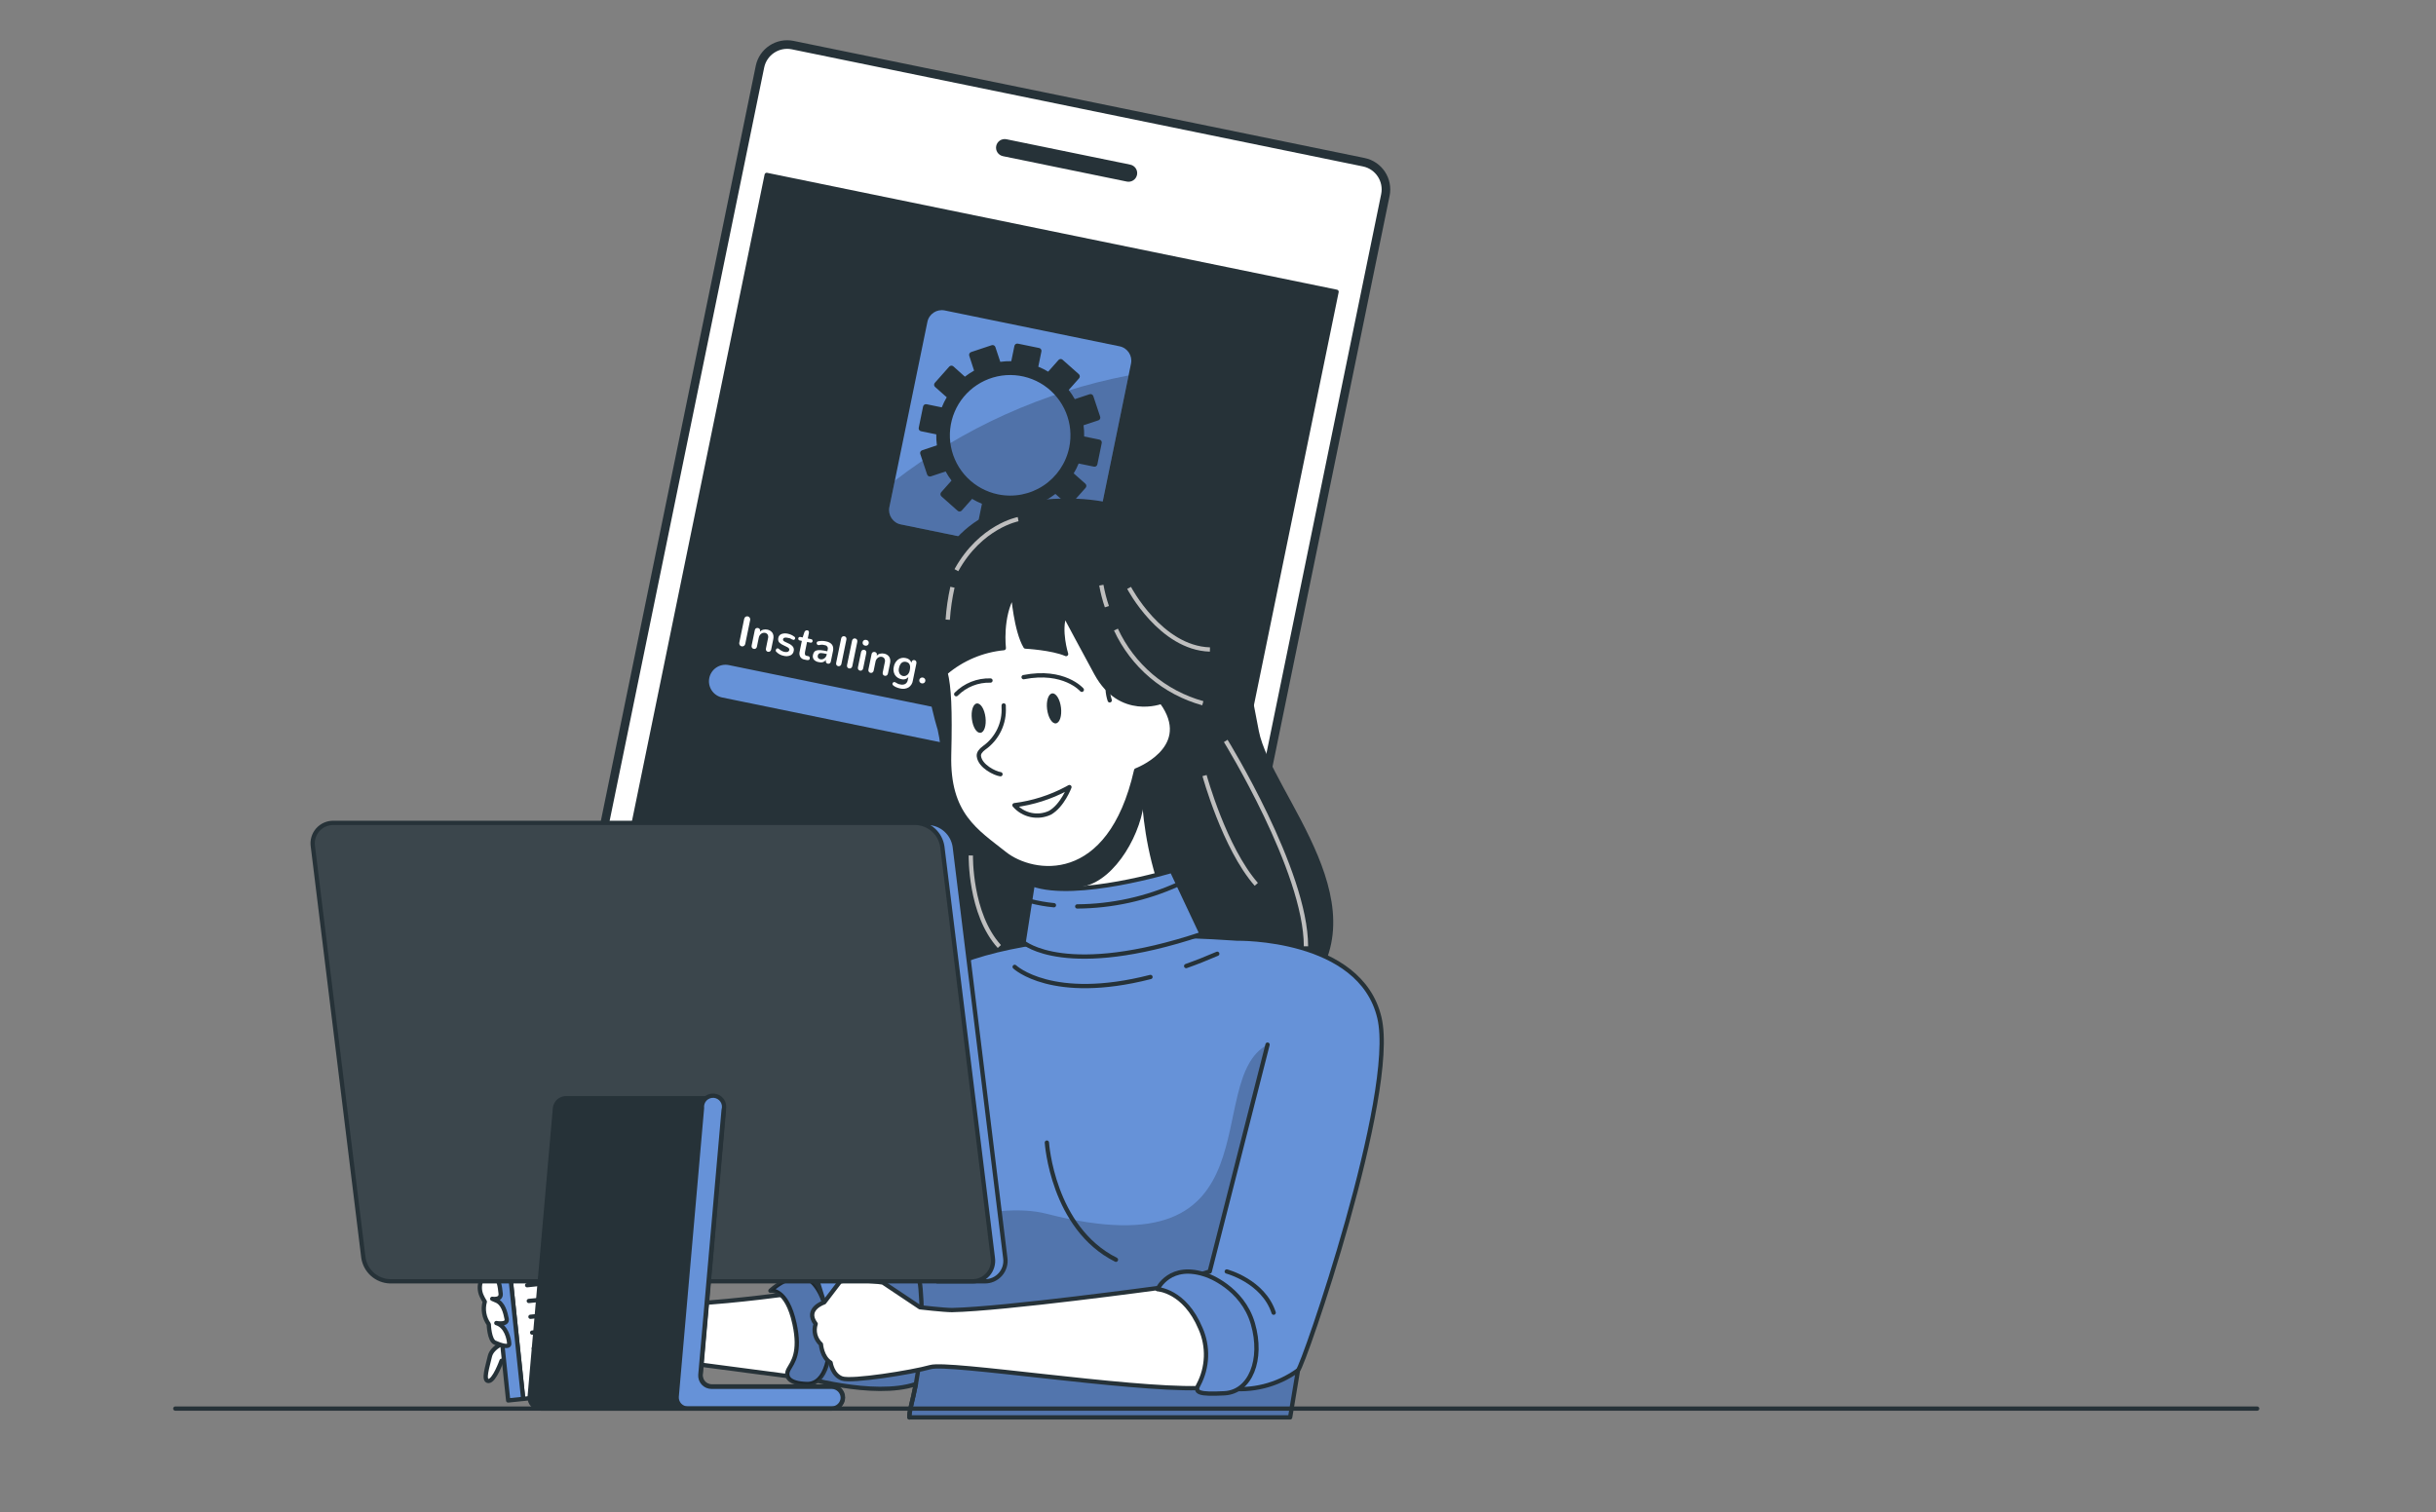 <svg width="567" height="352" viewBox="0 0 567 352" fill="none" xmlns="http://www.w3.org/2000/svg">
<rect x="0" y="0" width="567" height="352" fill="#808080" stroke="none"/>
<path d="M317.426 37.764L184.519 10.503C181.021 9.786 177.603 12.04 176.886 15.538L123.082 277.851C122.365 281.349 124.619 284.767 128.117 285.484L261.024 312.745C264.522 313.463 267.939 311.209 268.657 307.711L322.461 45.397C323.178 41.899 320.924 38.482 317.426 37.764Z" fill="white" stroke="#263238" stroke-width="2" stroke-linecap="round" stroke-linejoin="round"/>
<path d="M311.094 67.926L178.458 40.721L134.443 255.313L267.078 282.518L311.094 67.926Z" fill="#263238"/>
<path opacity="0.3" d="M281.874 210.422L143.434 257.166L267.084 282.528L281.874 210.422Z" fill="white"/>
<path d="M311.094 67.926L178.458 40.721L134.443 255.313L267.078 282.518L311.094 67.926Z" stroke="#263238" stroke-linecap="round" stroke-linejoin="round"/>
<path d="M262.273 42.268L233.437 36.354C232.916 36.244 232.459 35.933 232.166 35.487C231.874 35.042 231.77 34.499 231.877 33.977C231.986 33.457 232.296 33.001 232.739 32.708C233.183 32.416 233.724 32.31 234.245 32.415L263.081 38.329C263.603 38.436 264.061 38.746 264.356 39.19C264.65 39.634 264.756 40.177 264.651 40.7C264.544 41.223 264.233 41.682 263.787 41.976C263.341 42.271 262.796 42.376 262.273 42.268Z" fill="#263238"/>
<path d="M206.143 282.652C206.464 281.096 206.316 279.479 205.718 278.006C205.12 276.534 204.099 275.272 202.784 274.38C201.468 273.489 199.918 273.007 198.329 272.996C196.739 272.986 195.183 273.447 193.856 274.321C192.529 275.196 191.491 276.444 190.873 277.908C190.256 279.373 190.086 280.987 190.387 282.548C190.687 284.108 191.444 285.545 192.56 286.675C193.677 287.806 195.104 288.58 196.661 288.899C198.747 289.327 200.917 288.909 202.695 287.738C204.473 286.567 205.713 284.737 206.143 282.652Z" fill="white" stroke="#263238" stroke-width="0.704" stroke-miterlimit="10"/>
<path d="M203.08 277.868L195.112 276.233L193.477 284.202L201.446 285.836L203.08 277.868Z" fill="#263238"/>
<path d="M260.593 80.621L219.891 72.272C218.044 71.893 216.24 73.083 215.861 74.93L207.016 118.052C206.637 119.899 207.827 121.704 209.674 122.082L250.377 130.431C252.224 130.81 254.028 129.62 254.407 127.773L263.252 84.651C263.631 82.804 262.44 80.999 260.593 80.621Z" fill="#6692D8"/>
<path opacity="0.22" d="M208.279 111.9L207.019 118.044C206.927 118.484 206.924 118.937 207.008 119.378C207.092 119.819 207.262 120.239 207.509 120.614C207.756 120.99 208.074 121.312 208.446 121.564C208.818 121.816 209.236 121.992 209.675 122.082L250.369 130.429C251.258 130.609 252.181 130.429 252.937 129.93C253.693 129.43 254.219 128.65 254.401 127.763L262.681 87.399C242.884 91.21 224.253 99.601 208.279 111.9Z" fill="black"/>
<path d="M255.907 102.342L252.348 101.612C252.369 100.739 252.321 99.866 252.203 99.001L255.648 97.857C255.732 97.83 255.81 97.786 255.877 97.728C255.944 97.671 255.999 97.6 256.038 97.521C256.078 97.442 256.101 97.355 256.107 97.267C256.113 97.179 256.101 97.09 256.072 97.006L254.475 92.204C254.417 92.035 254.294 91.895 254.133 91.815C253.972 91.736 253.786 91.722 253.616 91.778L250.172 92.922C249.752 92.177 249.28 91.462 248.76 90.783L251.168 88.067C251.286 87.932 251.347 87.756 251.337 87.577C251.327 87.398 251.247 87.23 251.114 87.109L247.329 83.751C247.263 83.692 247.186 83.646 247.103 83.616C247.019 83.587 246.931 83.574 246.842 83.579C246.754 83.584 246.668 83.607 246.588 83.646C246.509 83.685 246.438 83.739 246.379 83.806L243.972 86.522C243.236 86.078 242.466 85.693 241.67 85.37L242.4 81.811C242.436 81.636 242.401 81.453 242.302 81.304C242.204 81.155 242.05 81.051 241.875 81.015L236.92 79.998C236.833 79.979 236.743 79.978 236.655 79.994C236.567 80.01 236.483 80.043 236.409 80.092C236.334 80.141 236.269 80.204 236.219 80.278C236.169 80.351 236.134 80.434 236.116 80.522L235.386 84.081C234.529 84.065 233.673 84.116 232.824 84.235L231.681 80.791C231.653 80.706 231.608 80.628 231.55 80.561C231.491 80.493 231.42 80.438 231.34 80.399C231.26 80.359 231.173 80.336 231.084 80.33C230.995 80.324 230.906 80.336 230.821 80.365L226.028 81.963C225.858 82.022 225.718 82.145 225.638 82.306C225.559 82.467 225.546 82.652 225.602 82.823L226.725 86.28C225.979 86.698 225.264 87.169 224.586 87.691L221.903 85.291C221.768 85.172 221.593 85.111 221.413 85.121C221.234 85.131 221.066 85.211 220.946 85.344L217.587 89.13C217.528 89.196 217.483 89.273 217.454 89.357C217.425 89.441 217.413 89.53 217.419 89.619C217.425 89.707 217.448 89.794 217.488 89.873C217.528 89.953 217.583 90.023 217.651 90.081L220.358 92.486C219.916 93.238 219.531 94.022 219.206 94.832L215.655 94.103C215.48 94.067 215.298 94.103 215.148 94.201C214.999 94.299 214.895 94.453 214.859 94.628L213.843 99.583C213.824 99.67 213.822 99.76 213.838 99.848C213.854 99.936 213.888 100.02 213.937 100.095C213.985 100.169 214.048 100.234 214.122 100.284C214.196 100.334 214.279 100.369 214.366 100.387L217.925 101.117C217.911 101.973 217.959 102.829 218.071 103.677L214.635 104.823C214.55 104.85 214.471 104.894 214.403 104.952C214.335 105.01 214.279 105.081 214.239 105.16C214.198 105.24 214.174 105.327 214.168 105.417C214.162 105.506 214.173 105.595 214.201 105.68L215.8 110.474C215.858 110.644 215.981 110.783 216.142 110.863C216.303 110.943 216.488 110.956 216.659 110.9L220.103 109.756C220.506 110.497 220.965 111.207 221.475 111.879L219.068 114.595C218.949 114.729 218.888 114.905 218.898 115.085C218.908 115.264 218.988 115.432 219.121 115.552L222.898 118.909C222.965 118.968 223.043 119.014 223.128 119.043C223.212 119.073 223.302 119.085 223.391 119.079C223.48 119.073 223.567 119.05 223.647 119.01C223.728 118.97 223.799 118.915 223.858 118.847L226.263 116.14C226.999 116.577 227.766 116.958 228.559 117.282L227.829 120.841C227.811 120.928 227.81 121.018 227.828 121.106C227.845 121.194 227.879 121.277 227.929 121.351C227.978 121.425 228.042 121.489 228.117 121.538C228.191 121.588 228.274 121.622 228.362 121.639L233.317 122.655C233.492 122.691 233.674 122.656 233.824 122.557C233.973 122.459 234.077 122.305 234.113 122.13L234.843 118.571C235.701 118.586 236.56 118.538 237.411 118.426L238.556 121.862C238.583 121.947 238.626 122.026 238.683 122.093C238.74 122.161 238.811 122.217 238.89 122.257C238.969 122.298 239.055 122.322 239.144 122.328C239.233 122.334 239.321 122.323 239.406 122.295L244.208 120.698C244.377 120.64 244.517 120.517 244.597 120.356C244.676 120.195 244.69 120.009 244.633 119.839L243.515 116.4C244.261 115.982 244.976 115.51 245.654 114.988L248.37 117.396C248.505 117.514 248.681 117.575 248.86 117.565C249.039 117.555 249.207 117.475 249.328 117.342L252.684 113.565C252.744 113.499 252.79 113.421 252.82 113.337C252.849 113.253 252.862 113.164 252.857 113.075C252.852 112.986 252.83 112.899 252.791 112.818C252.752 112.738 252.698 112.666 252.631 112.607L249.915 110.2C250.358 109.467 250.743 108.7 251.065 107.906L254.624 108.636C254.712 108.654 254.802 108.655 254.889 108.637C254.977 108.62 255.06 108.586 255.135 108.536C255.209 108.487 255.272 108.423 255.322 108.348C255.371 108.274 255.405 108.19 255.422 108.103L256.438 103.148C256.457 103.06 256.459 102.969 256.442 102.881C256.426 102.792 256.392 102.708 256.342 102.633C256.293 102.558 256.229 102.494 256.154 102.444C256.079 102.394 255.995 102.359 255.907 102.342ZM232.312 115.091C229.592 114.535 227.098 113.185 225.145 111.21C223.193 109.236 221.87 106.727 221.343 104.001C220.817 101.275 221.111 98.454 222.189 95.894C223.266 93.335 225.078 91.153 227.396 89.624C229.714 88.096 232.433 87.289 235.21 87.306C237.986 87.323 240.696 88.163 242.995 89.72C245.294 91.277 247.079 93.481 248.125 96.053C249.171 98.625 249.431 101.449 248.872 104.169C248.501 105.974 247.78 107.687 246.747 109.213C245.715 110.738 244.392 112.046 242.854 113.06C241.316 114.074 239.594 114.775 237.785 115.124C235.977 115.473 234.117 115.462 232.312 115.091Z" fill="#263238"/>
<path d="M272.648 184.332L167.991 162.865C166.865 162.635 165.877 161.966 165.244 161.007C164.612 160.047 164.386 158.876 164.617 157.75C164.848 156.625 165.516 155.637 166.476 155.004C167.435 154.371 168.606 154.146 169.732 154.377L274.39 175.843C275.515 176.074 276.503 176.743 277.136 177.702C277.769 178.661 277.994 179.833 277.764 180.958C277.533 182.084 276.864 183.072 275.905 183.705C274.945 184.337 273.774 184.563 272.648 184.332Z" fill="white" stroke="#263238" stroke-miterlimit="10"/>
<path d="M245.165 169.814L169.739 154.343C168.609 154.112 167.433 154.338 166.47 154.973C165.507 155.609 164.836 156.6 164.604 157.73C164.372 158.861 164.599 160.036 165.234 160.999C165.869 161.962 166.861 162.634 167.991 162.865L243.425 178.338L245.165 169.814Z" fill="#6692D8" stroke="#263238" stroke-miterlimit="10"/>
<path d="M261.315 169.358C261.09 169.206 260.913 168.993 260.804 168.745C260.691 168.483 260.666 168.191 260.733 167.913C260.789 167.614 260.945 167.342 261.175 167.143C261.415 166.94 261.722 166.834 262.036 166.847C261.758 166.742 261.529 166.535 261.398 166.268C261.302 166.047 261.268 165.805 261.297 165.566C261.326 165.327 261.419 165.1 261.565 164.909C261.682 164.759 261.834 164.64 262.006 164.56C262.184 164.484 262.374 164.438 262.567 164.426C262.778 164.41 262.989 164.424 263.195 164.469C263.478 164.522 263.748 164.627 263.992 164.778C264.207 164.917 264.378 165.113 264.487 165.344C264.595 165.593 264.619 165.87 264.558 166.133C264.516 166.417 264.369 166.675 264.148 166.857C263.926 167.039 263.644 167.132 263.358 167.118C263.648 167.23 263.886 167.444 264.028 167.721C264.169 167.998 264.204 168.317 264.126 168.618C264.078 168.899 263.94 169.158 263.733 169.355C263.535 169.54 263.289 169.665 263.022 169.717C262.738 169.762 262.448 169.755 262.166 169.696C261.863 169.641 261.573 169.526 261.315 169.358ZM263.076 169.16C263.201 169.095 263.309 169.001 263.391 168.886C263.473 168.771 263.527 168.639 263.547 168.499C263.584 168.358 263.588 168.21 263.56 168.067C263.531 167.924 263.47 167.789 263.381 167.673C263.188 167.449 262.926 167.296 262.636 167.236C262.346 167.177 262.045 167.215 261.779 167.345C261.655 167.419 261.548 167.52 261.467 167.64C261.386 167.76 261.332 167.897 261.31 168.04C261.274 168.176 261.271 168.319 261.301 168.457C261.331 168.595 261.393 168.724 261.483 168.833C261.684 169.042 261.944 169.186 262.229 169.244C262.513 169.303 262.809 169.273 263.076 169.16ZM263.596 166.625C263.709 166.562 263.806 166.475 263.88 166.369C263.954 166.264 264.003 166.142 264.023 166.015C264.052 165.895 264.053 165.769 264.026 165.649C263.998 165.528 263.943 165.415 263.864 165.32C263.674 165.113 263.42 164.977 263.143 164.931C262.966 164.894 262.784 164.889 262.605 164.915C262.436 164.941 262.28 165.017 262.155 165.133C262.015 165.261 261.922 165.433 261.892 165.621C261.859 165.745 261.855 165.875 261.88 166.001C261.904 166.127 261.958 166.245 262.035 166.347C262.24 166.547 262.497 166.683 262.777 166.74C263.056 166.798 263.346 166.774 263.613 166.671L263.596 166.625Z" fill="white"/>
<path d="M265.599 170.245C265.42 170.121 265.274 169.955 265.173 169.762C265.073 169.563 265.006 169.349 264.976 169.128C264.949 168.881 264.942 168.632 264.957 168.384C264.985 168.104 265.027 167.825 265.085 167.55C265.14 167.273 265.213 167.001 265.304 166.734C265.386 166.499 265.49 166.273 265.615 166.058C265.73 165.864 265.876 165.69 266.047 165.544C266.217 165.413 266.415 165.324 266.625 165.284C267.116 165.19 267.624 165.294 268.037 165.574C268.215 165.694 268.362 165.853 268.467 166.04C268.566 166.242 268.632 166.459 268.662 166.683C268.699 166.929 268.706 167.179 268.681 167.427C268.66 167.708 268.62 167.987 268.562 168.263C268.53 168.485 268.484 168.706 268.426 168.923C268.36 169.124 268.282 169.321 268.193 169.512C268.112 169.688 268.006 169.852 267.879 169.998C267.764 170.137 267.629 170.257 267.478 170.355C267.321 170.452 267.144 170.513 266.96 170.533C266.747 170.561 266.53 170.551 266.32 170.505C266.064 170.472 265.818 170.384 265.599 170.245ZM266.779 170.074C266.897 170.05 267.009 170.003 267.108 169.935C267.206 169.86 267.296 169.774 267.376 169.68C267.451 169.572 267.52 169.46 267.583 169.344C267.645 169.219 267.698 169.088 267.74 168.955C267.788 168.825 267.83 168.693 267.864 168.558C267.89 168.435 267.915 168.311 267.944 168.17C267.973 168.03 268.013 167.832 268.044 167.683C268.074 167.535 268.108 167.369 268.094 167.186C268.102 167.023 268.092 166.859 268.065 166.698C268.035 166.558 267.995 166.42 267.943 166.286C267.883 166.157 267.795 166.045 267.683 165.957C267.559 165.867 267.416 165.805 267.264 165.777C267.137 165.748 267.005 165.747 266.878 165.775C266.76 165.795 266.648 165.839 266.55 165.905C266.451 165.974 266.364 166.058 266.292 166.154C266.21 166.255 266.139 166.364 266.079 166.48C266.019 166.61 265.966 166.742 265.92 166.878C265.87 167.013 265.828 167.15 265.792 167.29C265.765 167.422 265.736 167.563 265.706 167.711C265.675 167.86 265.65 167.984 265.626 168.099C265.605 168.239 265.59 168.38 265.583 168.521C265.569 168.66 265.567 168.801 265.574 168.941C265.581 169.07 265.601 169.198 265.634 169.323C265.661 169.446 265.709 169.564 265.777 169.671C265.843 169.767 265.925 169.85 266.019 169.918C266.129 169.994 266.253 170.046 266.384 170.07C266.514 170.098 266.648 170.099 266.779 170.074Z" fill="white"/>
<path d="M270.111 168.426C269.964 168.102 269.924 167.74 269.995 167.391C270.067 167.043 270.246 166.725 270.509 166.485C270.635 166.385 270.781 166.313 270.937 166.275C271.094 166.237 271.257 166.234 271.415 166.267C271.651 166.31 271.868 166.426 272.034 166.6C272.187 166.761 272.292 166.962 272.337 167.179C272.381 167.409 272.379 167.645 272.332 167.875C272.271 168.229 272.084 168.548 271.804 168.773C271.67 168.873 271.516 168.943 271.353 168.979C271.19 169.015 271.021 169.016 270.857 168.983C270.694 168.949 270.539 168.881 270.403 168.784C270.268 168.687 270.154 168.562 270.07 168.418L270.111 168.426ZM271.333 168.634C271.442 168.595 271.539 168.529 271.614 168.442C271.686 168.345 271.75 168.243 271.805 168.137C271.842 168.021 271.867 167.902 271.878 167.782C271.916 167.664 271.941 167.542 271.953 167.418C271.944 167.301 271.925 167.185 271.895 167.071C271.86 166.961 271.798 166.862 271.713 166.784C271.616 166.707 271.503 166.655 271.383 166.63C271.262 166.605 271.138 166.609 271.019 166.642C270.911 166.68 270.814 166.746 270.739 166.834C270.666 166.925 270.605 167.025 270.557 167.132C270.502 167.244 270.463 167.364 270.441 167.487C270.413 167.606 270.403 167.728 270.41 167.85C270.411 167.969 270.43 168.086 270.468 168.198C270.499 168.309 270.563 168.409 270.65 168.485C270.737 168.57 270.849 168.626 270.97 168.645C271.082 168.668 271.199 168.662 271.309 168.629L271.333 168.634ZM270.359 171.497C270.343 171.477 270.331 171.454 270.326 171.429C270.321 171.404 270.321 171.378 270.328 171.353C270.327 171.328 270.332 171.302 270.343 171.279L274.229 166.853C274.253 166.817 274.287 166.789 274.327 166.773C274.368 166.756 274.412 166.752 274.454 166.761C274.479 166.765 274.503 166.775 274.524 166.79C274.545 166.804 274.562 166.824 274.574 166.846C274.59 166.868 274.601 166.892 274.606 166.919C274.611 166.945 274.61 166.972 274.603 166.998C274.606 167.033 274.599 167.067 274.583 167.097L270.679 171.529C270.66 171.555 270.632 171.575 270.601 171.586C270.57 171.596 270.536 171.597 270.504 171.587C270.472 171.584 270.441 171.574 270.413 171.558C270.385 171.542 270.361 171.52 270.342 171.494L270.359 171.497ZM272.936 171.518C272.791 171.195 272.751 170.835 272.822 170.488C272.893 170.141 273.072 169.826 273.332 169.586C273.462 169.478 273.616 169.402 273.781 169.364C273.945 169.326 274.117 169.327 274.281 169.367C274.518 169.41 274.735 169.527 274.901 169.701C275.053 169.866 275.157 170.068 275.202 170.288C275.244 170.515 275.24 170.748 275.191 170.974C275.129 171.326 274.944 171.644 274.67 171.874C274.537 171.976 274.383 172.048 274.22 172.086C274.056 172.123 273.887 172.125 273.722 172.092C273.558 172.058 273.402 171.989 273.267 171.89C273.131 171.791 273.018 171.664 272.936 171.518ZM274.159 171.726C274.268 171.684 274.365 171.615 274.441 171.526C274.513 171.434 274.575 171.334 274.622 171.227C274.677 171.118 274.715 171.001 274.736 170.881C274.765 170.759 274.776 170.634 274.77 170.509C274.768 170.392 274.751 170.276 274.72 170.163C274.683 170.054 274.62 169.956 274.538 169.876C274.442 169.8 274.329 169.747 274.208 169.722C274.088 169.697 273.963 169.701 273.844 169.734C273.737 169.775 273.641 169.841 273.564 169.926C273.492 170.018 273.431 170.118 273.382 170.224C273.331 170.338 273.292 170.457 273.266 170.579C273.243 170.699 273.232 170.821 273.235 170.943C273.236 171.061 273.255 171.178 273.293 171.29C273.323 171.404 273.386 171.506 273.473 171.585C273.564 171.665 273.675 171.718 273.795 171.737C273.916 171.77 274.044 171.77 274.165 171.736L274.159 171.726Z" fill="white"/>
<path d="M172.178 150.172C172.122 150.09 172.084 149.998 172.067 149.901C172.05 149.804 172.054 149.704 172.078 149.609L173.215 144.068C173.23 143.971 173.266 143.878 173.32 143.795C173.374 143.713 173.445 143.643 173.528 143.59C173.605 143.539 173.691 143.504 173.782 143.487C173.872 143.47 173.966 143.472 174.056 143.492C174.238 143.529 174.398 143.636 174.502 143.79C174.558 143.871 174.596 143.964 174.613 144.061C174.63 144.158 174.626 144.257 174.602 144.353L173.466 149.894C173.45 149.991 173.415 150.084 173.361 150.166C173.307 150.249 173.236 150.319 173.152 150.371C172.993 150.473 172.801 150.508 172.616 150.468C172.527 150.451 172.442 150.415 172.367 150.365C172.292 150.314 172.227 150.248 172.178 150.172Z" fill="white"/>
<path d="M175.028 150.791C174.982 150.711 174.952 150.623 174.939 150.532C174.927 150.441 174.933 150.348 174.956 150.26L175.69 146.684C175.702 146.601 175.732 146.521 175.778 146.45C175.823 146.379 175.884 146.319 175.955 146.274C176.099 146.189 176.271 146.162 176.434 146.2C176.593 146.229 176.734 146.317 176.832 146.445C176.878 146.515 176.908 146.594 176.921 146.677C176.934 146.759 176.928 146.844 176.905 146.925L176.871 147.09C177.066 146.852 177.33 146.681 177.626 146.599C177.959 146.512 178.309 146.507 178.644 146.584C178.867 146.63 179.08 146.714 179.273 146.834C179.46 146.951 179.625 147.102 179.759 147.278C179.894 147.477 179.983 147.704 180.018 147.942C180.06 148.226 180.05 148.516 179.989 148.796L179.498 151.191C179.485 151.282 179.453 151.37 179.406 151.448C179.359 151.527 179.297 151.596 179.223 151.651C179.153 151.697 179.074 151.728 178.991 151.742C178.908 151.756 178.823 151.753 178.742 151.733C178.661 151.719 178.585 151.688 178.517 151.643C178.45 151.598 178.392 151.54 178.348 151.472C178.261 151.309 178.238 151.12 178.284 150.942L178.775 148.547C178.849 148.271 178.814 147.978 178.677 147.727C178.608 147.623 178.519 147.533 178.415 147.465C178.311 147.396 178.193 147.349 178.07 147.327C177.913 147.298 177.751 147.303 177.595 147.34C177.439 147.378 177.292 147.448 177.165 147.546C176.868 147.769 176.668 148.097 176.607 148.464L176.187 150.512C176.175 150.603 176.145 150.69 176.1 150.769C176.054 150.849 175.993 150.918 175.92 150.974C175.851 151.019 175.773 151.05 175.692 151.064C175.611 151.079 175.527 151.076 175.447 151.057C175.362 151.045 175.281 151.015 175.209 150.969C175.136 150.923 175.075 150.862 175.028 150.791Z" fill="white"/>
<path d="M180.6 151.271C180.609 151.219 180.628 151.169 180.656 151.125C180.685 151.08 180.722 151.042 180.765 151.012C180.808 150.979 180.857 150.956 180.91 150.944C180.963 150.933 181.018 150.933 181.071 150.946C181.159 150.965 181.239 151.009 181.304 151.071L181.613 151.324C181.734 151.411 181.862 151.486 181.997 151.549C182.171 151.642 182.357 151.71 182.55 151.748C182.719 151.787 182.893 151.802 183.066 151.794C183.212 151.792 183.354 151.75 183.478 151.672C183.54 151.634 183.593 151.583 183.633 151.523C183.674 151.464 183.701 151.396 183.713 151.324C183.77 151.043 183.586 150.808 183.162 150.609L182.443 150.255L181.922 149.985C181.787 149.9 181.656 149.807 181.532 149.707C181.415 149.622 181.32 149.511 181.254 149.383C181.19 149.266 181.149 149.138 181.134 149.005C181.113 148.84 181.121 148.673 181.157 148.511C181.19 148.307 181.275 148.115 181.404 147.955C181.534 147.794 181.704 147.67 181.896 147.596C182.371 147.431 182.884 147.407 183.373 147.528C183.922 147.641 184.438 147.877 184.884 148.217C184.956 148.263 185.012 148.33 185.045 148.409C185.078 148.488 185.086 148.576 185.068 148.659C185.059 148.708 185.04 148.755 185.012 148.797C184.984 148.839 184.949 148.874 184.907 148.901C184.867 148.931 184.822 148.951 184.774 148.96C184.726 148.97 184.676 148.968 184.629 148.956C184.563 148.944 184.5 148.917 184.447 148.876L184.34 148.854L184.21 148.776L184.063 148.694L183.885 148.597L183.695 148.558L183.472 148.513L183.249 148.467C183.034 148.416 182.811 148.415 182.596 148.462C182.524 148.476 182.457 148.509 182.401 148.556C182.345 148.603 182.302 148.663 182.275 148.731C182.248 148.799 182.239 148.873 182.248 148.945C182.257 149.018 182.284 149.087 182.326 149.147C182.474 149.282 182.644 149.39 182.829 149.465L183.543 149.801C183.94 149.968 184.291 150.229 184.566 150.561C184.666 150.705 184.733 150.869 184.763 151.042C184.793 151.214 184.785 151.391 184.74 151.561C184.707 151.782 184.619 151.992 184.483 152.171C184.347 152.349 184.168 152.49 183.963 152.58C183.489 152.774 182.966 152.812 182.469 152.687C181.788 152.57 181.162 152.236 180.685 151.736C180.622 151.679 180.579 151.602 180.564 151.518C180.548 151.434 180.561 151.347 180.6 151.271Z" fill="white"/>
<path d="M186.256 152.895C186.061 152.519 186.016 152.082 186.128 151.673L186.636 149.196L186.166 149.099C186.108 149.094 186.051 149.075 186.001 149.046C185.951 149.017 185.907 148.977 185.874 148.929C185.84 148.881 185.817 148.827 185.807 148.769C185.796 148.712 185.798 148.653 185.813 148.597C185.82 148.543 185.839 148.491 185.868 148.445C185.896 148.399 185.934 148.36 185.979 148.33C186.029 148.3 186.085 148.28 186.143 148.273C186.201 148.265 186.259 148.27 186.315 148.287L186.827 148.392L187.213 147.223C187.256 147.066 187.351 146.927 187.483 146.831C187.548 146.783 187.622 146.751 187.701 146.736C187.78 146.721 187.862 146.723 187.94 146.744C188.002 146.754 188.062 146.778 188.114 146.814C188.166 146.85 188.209 146.897 188.241 146.952C188.298 147.093 188.309 147.249 188.27 147.397L188.016 148.635L188.801 148.796C188.858 148.803 188.913 148.822 188.962 148.853C189.011 148.884 189.052 148.925 189.083 148.975C189.112 149.022 189.131 149.075 189.139 149.13C189.147 149.184 189.144 149.24 189.129 149.294C189.122 149.348 189.103 149.4 189.075 149.446C189.046 149.492 189.008 149.531 188.962 149.561C188.913 149.591 188.857 149.611 188.799 149.618C188.741 149.626 188.682 149.621 188.627 149.604L187.85 149.445L187.398 151.65C187.338 151.884 187.329 152.129 187.371 152.367C187.396 152.448 187.444 152.521 187.509 152.575C187.574 152.63 187.654 152.664 187.739 152.675L187.796 152.686L188.135 152.756C188.195 152.764 188.252 152.786 188.302 152.82C188.351 152.854 188.392 152.9 188.422 152.952C188.483 153.057 188.5 153.181 188.471 153.298C188.47 153.369 188.456 153.439 188.429 153.505C188.39 153.557 188.337 153.597 188.276 153.62L188.086 153.667C188.006 153.68 187.925 153.681 187.844 153.669L187.588 153.616L187.2 153.537C187.006 153.505 186.821 153.431 186.658 153.32C186.495 153.209 186.358 153.064 186.256 152.895Z" fill="white"/>
<path d="M189.483 153.609C189.353 153.459 189.261 153.279 189.215 153.085C189.169 152.891 189.171 152.689 189.221 152.497C189.252 152.323 189.307 152.155 189.383 151.997C189.447 151.868 189.532 151.752 189.635 151.652C189.736 151.553 189.86 151.481 189.996 151.442C190.146 151.396 190.299 151.364 190.455 151.347C190.649 151.333 190.844 151.336 191.038 151.355C191.269 151.402 191.501 151.407 191.742 151.448L192.568 151.617L192.644 151.245C192.686 151.134 192.702 151.015 192.69 150.897C192.679 150.779 192.64 150.665 192.578 150.564C192.515 150.463 192.43 150.378 192.33 150.315C192.229 150.252 192.116 150.213 191.998 150.201L191.808 150.162L191.618 150.123L191.453 150.089L191.263 150.093L191.105 150.104L190.938 150.121L190.796 150.144L190.654 150.166L190.538 150.185C190.492 150.187 190.447 150.177 190.406 150.158C190.35 150.146 190.297 150.121 190.252 150.085C190.207 150.049 190.171 150.003 190.147 149.95C190.09 149.845 190.073 149.722 190.098 149.605C190.109 149.532 190.142 149.465 190.193 149.412C190.244 149.359 190.31 149.324 190.382 149.31C190.994 149.17 191.629 149.168 192.242 149.304C192.522 149.354 192.793 149.445 193.047 149.573C193.262 149.682 193.454 149.832 193.61 150.015C193.768 150.206 193.872 150.436 193.913 150.68C193.96 150.964 193.953 151.254 193.892 151.536L193.384 154.013C193.372 154.098 193.342 154.179 193.296 154.252C193.25 154.324 193.189 154.385 193.118 154.432C192.987 154.513 192.83 154.54 192.681 154.506C192.527 154.478 192.391 154.391 192.3 154.264C192.254 154.193 192.223 154.112 192.211 154.028C192.198 153.944 192.204 153.858 192.228 153.776L192.26 153.619C192.107 153.843 191.888 154.014 191.635 154.111C191.328 154.221 190.995 154.237 190.679 154.155C190.229 154.119 189.805 153.925 189.483 153.609ZM191.847 153.285C191.997 153.182 192.124 153.051 192.222 152.898C192.32 152.745 192.386 152.574 192.417 152.395L192.446 152.255L191.678 152.097C191.496 152.067 191.314 152.047 191.131 152.037C190.995 152.025 190.859 152.045 190.732 152.092C190.639 152.137 190.557 152.203 190.495 152.285C190.418 152.39 190.366 152.512 190.344 152.641C190.318 152.734 190.313 152.832 190.329 152.928C190.345 153.023 190.382 153.114 190.437 153.194C190.558 153.344 190.731 153.444 190.922 153.474C191.081 153.508 191.245 153.508 191.404 153.476C191.563 153.443 191.714 153.378 191.847 153.285Z" fill="white"/>
<path d="M194.69 154.823C194.604 154.657 194.582 154.466 194.628 154.285L195.78 148.67C195.807 148.484 195.906 148.316 196.056 148.202C196.124 148.156 196.2 148.125 196.28 148.11C196.36 148.095 196.442 148.097 196.521 148.117C196.604 148.13 196.683 148.161 196.754 148.207C196.825 148.252 196.885 148.312 196.932 148.381C197.025 148.545 197.05 148.739 197.002 148.921L195.85 154.536C195.838 154.628 195.806 154.716 195.758 154.795C195.709 154.874 195.644 154.942 195.567 154.994C195.426 155.084 195.256 155.116 195.093 155.082C194.929 155.049 194.785 154.953 194.691 154.815L194.69 154.823Z" fill="white"/>
<path d="M197.225 155.343C197.139 155.178 197.117 154.986 197.163 154.806L198.315 149.19C198.342 149.004 198.441 148.836 198.592 148.722C198.659 148.676 198.735 148.645 198.815 148.63C198.895 148.616 198.977 148.618 199.056 148.637C199.139 148.651 199.219 148.681 199.289 148.727C199.36 148.773 199.42 148.832 199.467 148.902C199.56 149.065 199.585 149.259 199.537 149.441L198.385 155.056C198.373 155.148 198.342 155.235 198.295 155.314C198.247 155.393 198.185 155.462 198.11 155.516C198.039 155.564 197.958 155.597 197.874 155.612C197.789 155.627 197.702 155.625 197.619 155.605C197.539 155.591 197.462 155.56 197.395 155.515C197.327 155.47 197.269 155.412 197.225 155.343Z" fill="white"/>
<path d="M200.889 150.02C200.837 149.944 200.801 149.857 200.784 149.766C200.767 149.675 200.769 149.582 200.791 149.492C200.805 149.4 200.84 149.313 200.891 149.236C200.943 149.159 201.01 149.094 201.089 149.045C201.255 148.948 201.452 148.921 201.638 148.969C201.828 148.999 201.998 149.101 202.113 149.255C202.164 149.332 202.198 149.419 202.213 149.509C202.229 149.6 202.225 149.692 202.203 149.782C202.188 149.873 202.153 149.96 202.102 150.037C202.05 150.114 201.983 150.179 201.905 150.228C201.825 150.277 201.735 150.309 201.642 150.322C201.55 150.336 201.455 150.33 201.364 150.307C201.174 150.278 201.003 150.175 200.889 150.02ZM199.768 155.865C199.674 155.701 199.649 155.508 199.698 155.326L200.414 151.833C200.427 151.74 200.458 151.651 200.506 151.571C200.553 151.491 200.616 151.421 200.691 151.365C200.759 151.317 200.837 151.284 200.919 151.268C201 151.252 201.085 151.254 201.166 151.273C201.247 151.289 201.325 151.321 201.394 151.367C201.463 151.414 201.521 151.474 201.566 151.544C201.654 151.709 201.676 151.901 201.628 152.082L200.912 155.575C200.885 155.757 200.79 155.923 200.645 156.036C200.504 156.126 200.334 156.158 200.171 156.124C200.007 156.091 199.863 155.995 199.77 155.857L199.768 155.865Z" fill="white"/>
<path d="M202.212 156.366C202.166 156.287 202.136 156.199 202.124 156.108C202.111 156.016 202.117 155.924 202.141 155.835L202.874 152.259C202.886 152.176 202.916 152.096 202.962 152.026C203.008 151.955 203.068 151.895 203.139 151.849C203.282 151.771 203.449 151.745 203.609 151.778C203.77 151.811 203.913 151.9 204.014 152.029C204.058 152.099 204.088 152.178 204.1 152.261C204.113 152.343 204.109 152.428 204.088 152.508L204.054 152.674C204.247 152.434 204.511 152.262 204.809 152.183C205.142 152.096 205.491 152.091 205.827 152.168C206.05 152.214 206.262 152.298 206.456 152.418C206.643 152.535 206.808 152.685 206.941 152.861C207.074 153.062 207.163 153.288 207.201 153.525C207.243 153.81 207.233 154.099 207.172 154.38L206.681 156.775C206.667 156.866 206.636 156.953 206.589 157.032C206.542 157.111 206.479 157.18 206.406 157.235C206.335 157.28 206.256 157.311 206.173 157.325C206.091 157.34 206.006 157.337 205.924 157.317C205.844 157.303 205.768 157.272 205.7 157.227C205.632 157.182 205.574 157.123 205.53 157.055C205.443 156.893 205.421 156.704 205.467 156.526L205.958 154.131C205.995 153.994 206.005 153.85 205.987 153.709C205.968 153.568 205.922 153.432 205.851 153.309C205.783 153.204 205.694 153.115 205.59 153.046C205.485 152.977 205.368 152.931 205.245 152.909C205.087 152.879 204.925 152.883 204.769 152.921C204.612 152.959 204.466 153.029 204.339 153.128C204.042 153.351 203.842 153.679 203.781 154.046L203.361 156.094C203.348 156.185 203.317 156.272 203.269 156.351C203.222 156.43 203.16 156.499 203.086 156.554C203.018 156.601 202.94 156.632 202.858 156.647C202.777 156.661 202.693 156.658 202.613 156.637C202.531 156.624 202.452 156.592 202.383 156.545C202.314 156.498 202.256 156.437 202.212 156.366Z" fill="white"/>
<path d="M211.428 157.628C211.236 157.857 210.983 158.025 210.697 158.111C210.412 158.198 210.108 158.2 209.822 158.116C209.514 158.064 209.221 157.95 208.96 157.779C208.698 157.608 208.475 157.386 208.304 157.125C208.138 156.845 208.029 156.535 207.983 156.212C207.937 155.89 207.955 155.561 208.036 155.246C208.143 154.58 208.493 153.977 209.019 153.554C209.273 153.365 209.566 153.234 209.876 153.171C210.187 153.108 210.507 153.115 210.815 153.191C211.137 153.239 211.44 153.375 211.689 153.586C211.895 153.782 212.051 154.023 212.147 154.291L212.193 154.068C212.21 153.996 212.243 153.929 212.287 153.87C212.332 153.811 212.388 153.762 212.452 153.725C212.577 153.66 212.721 153.64 212.859 153.671C212.937 153.686 213.011 153.718 213.075 153.764C213.14 153.81 213.194 153.869 213.235 153.937C213.319 154.1 213.339 154.288 213.29 154.465L212.475 158.437C212.431 158.762 212.317 159.074 212.141 159.351C211.966 159.629 211.732 159.865 211.457 160.044C210.866 160.364 210.175 160.447 209.525 160.276C209.191 160.21 208.866 160.106 208.556 159.965C208.309 159.86 208.08 159.717 207.877 159.542C207.817 159.494 207.771 159.431 207.745 159.358C207.719 159.286 207.713 159.208 207.729 159.133C207.75 159.025 207.813 158.93 207.904 158.867C207.945 158.831 207.995 158.806 208.049 158.793C208.102 158.78 208.158 158.78 208.212 158.793C208.265 158.797 208.318 158.807 208.368 158.825L208.606 158.968L208.908 159.134C208.999 159.183 209.094 159.225 209.191 159.261C209.321 159.299 209.453 159.326 209.588 159.342C209.965 159.442 210.367 159.399 210.714 159.22C210.875 159.114 211.011 158.975 211.113 158.812C211.215 158.648 211.28 158.465 211.304 158.274L211.428 157.628ZM211.177 157.129C211.503 156.83 211.711 156.424 211.765 155.985C211.995 154.862 211.691 154.249 210.873 154.081C210.707 154.041 210.535 154.038 210.367 154.072C210.219 154.095 210.078 154.151 209.955 154.237C209.83 154.322 209.721 154.427 209.633 154.549C209.543 154.685 209.465 154.827 209.399 154.975C209.337 155.141 209.288 155.313 209.251 155.487C209.133 155.913 209.174 156.368 209.367 156.767C209.455 156.921 209.574 157.055 209.717 157.16C209.86 157.265 210.024 157.339 210.197 157.376C210.372 157.408 210.552 157.399 210.723 157.351C210.894 157.302 211.052 157.215 211.184 157.096L211.177 157.129Z" fill="white"/>
<path d="M214.08 158.792C214.03 158.716 213.995 158.631 213.978 158.542C213.961 158.453 213.961 158.361 213.98 158.272C213.998 158.183 214.034 158.099 214.084 158.023C214.135 157.948 214.201 157.884 214.276 157.834C214.354 157.782 214.442 157.746 214.534 157.73C214.627 157.713 214.721 157.716 214.813 157.737C214.997 157.771 215.161 157.876 215.269 158.029C215.324 158.104 215.362 158.19 215.381 158.282C215.399 158.373 215.397 158.468 215.376 158.558C215.358 158.648 215.323 158.733 215.272 158.808C215.221 158.883 215.156 158.947 215.079 158.997C214.918 159.097 214.725 159.131 214.539 159.093C214.353 159.055 214.189 158.947 214.08 158.792Z" fill="white"/>
<path d="M217.094 159.41C217.044 159.334 217.009 159.249 216.992 159.16C216.975 159.071 216.976 158.979 216.994 158.89C217.012 158.801 217.048 158.717 217.099 158.642C217.15 158.566 217.215 158.502 217.291 158.452C217.369 158.4 217.456 158.365 217.549 158.348C217.641 158.331 217.735 158.334 217.827 158.356C218.011 158.389 218.175 158.494 218.283 158.647C218.338 158.722 218.377 158.809 218.395 158.9C218.413 158.992 218.412 159.086 218.39 159.177C218.372 159.266 218.337 159.351 218.286 159.426C218.235 159.501 218.17 159.566 218.093 159.615C217.932 159.715 217.739 159.75 217.553 159.711C217.367 159.673 217.203 159.565 217.094 159.41Z" fill="white"/>
<path d="M220.108 160.028C220.058 159.952 220.024 159.867 220.006 159.778C219.989 159.689 219.99 159.597 220.008 159.508C220.026 159.42 220.062 159.335 220.113 159.26C220.164 159.185 220.229 159.12 220.305 159.07C220.383 159.018 220.471 158.983 220.563 158.966C220.655 158.95 220.75 158.952 220.841 158.974C221.025 159.007 221.189 159.112 221.297 159.265C221.353 159.34 221.391 159.427 221.409 159.518C221.428 159.61 221.426 159.704 221.404 159.795C221.387 159.884 221.351 159.969 221.3 160.044C221.249 160.119 221.184 160.184 221.107 160.233C220.946 160.333 220.753 160.368 220.567 160.33C220.381 160.291 220.217 160.184 220.108 160.028Z" fill="white"/>
<path d="M218.719 169.681C218.719 169.681 202.528 120.243 243.27 116.78C284.012 113.317 288.78 151.255 292.514 170.275C295.434 185.148 323.242 212.348 301.714 232.648C279.256 253.853 224.546 246.772 221.393 216.638C218.24 186.505 221.096 180.328 218.719 169.681Z" fill="#263238" stroke="#263238" stroke-linecap="round" stroke-linejoin="round"/>
<path d="M266.219 177.576C266.219 177.576 264.449 199.543 275.755 218.344C275.755 218.344 260.52 223.319 244.627 218.59C245.286 212.771 244.963 206.883 243.671 201.171L243.128 198.781L254.68 188.792L266.219 177.576Z" fill="white"/>
<path d="M238.256 194.077C240.363 205.875 242.288 208.446 252.289 206.34C259.693 204.776 266.012 193.664 266.374 185.588C266.011 181.921 265.834 178.237 265.844 174.552L254.68 188.766L238.256 194.077Z" fill="#263238"/>
<path d="M266.219 177.576C266.219 177.576 264.449 199.543 275.755 218.344C275.755 218.344 260.52 223.319 244.627 218.59C245.286 212.771 244.963 206.883 243.671 201.171L243.128 198.781L254.68 188.792L266.219 177.576Z" stroke="#263238" stroke-linecap="round" stroke-linejoin="round"/>
<path d="M152.857 303.007C152.857 303.007 130.309 292.669 129.043 301.224C127.776 309.778 133.294 322.984 153.943 316.484L197.269 322.195C197.269 322.195 204.686 307.426 196.765 299.376C196.752 299.376 158.581 305.307 152.857 303.007Z" fill="white" stroke="#263238" stroke-linecap="round" stroke-linejoin="round"/>
<path d="M118.111 312.259C118.111 312.259 114.544 313.409 114.015 315.773C113.485 318.138 112.335 321.485 113.704 321.498C115.074 321.511 116.741 316.794 116.741 316.794L120.217 315.89L118.111 312.259Z" fill="white" stroke="#263238" stroke-linecap="round" stroke-linejoin="round"/>
<path d="M141.729 289.815L118.289 292.27L121.786 325.658L145.227 323.202L141.729 289.815Z" fill="white" stroke="#263238" stroke-linecap="round" stroke-linejoin="round"/>
<path d="M118.28 292.268L114.784 292.635L118.282 326.022L121.777 325.656L118.28 292.268Z" fill="#6692D8" stroke="#263238" stroke-linecap="round" stroke-linejoin="round"/>
<path d="M135.426 284.981C134.086 285.137 132.86 285.811 132.01 286.859C131.16 287.907 130.754 289.245 130.877 290.589C130.897 290.706 130.923 290.823 130.955 290.938L132.131 290.821L133.423 290.692C133.394 290.573 133.372 290.452 133.358 290.33C133.308 289.868 133.381 289.4 133.569 288.974C133.757 288.548 134.055 288.18 134.431 287.905C134.807 287.631 135.249 287.46 135.712 287.411C136.174 287.362 136.642 287.436 137.068 287.625C137.493 287.814 137.861 288.112 138.135 288.488C138.408 288.865 138.578 289.307 138.626 289.77C138.675 290.233 138.6 290.701 138.41 291.126C138.221 291.551 137.922 291.918 137.545 292.191C137.695 292.607 137.961 292.971 138.311 293.241C138.662 293.511 139.082 293.676 139.522 293.716C140.287 292.981 140.803 292.025 140.999 290.982C141.195 289.94 141.059 288.862 140.612 287.9C140.165 286.937 139.429 286.139 138.506 285.615C137.583 285.092 136.52 284.87 135.465 284.981H135.426Z" fill="white" stroke="#263238" stroke-linecap="round" stroke-linejoin="round"/>
<path d="M122.698 299.195L130.774 298.342" stroke="#263238" stroke-linecap="round" stroke-linejoin="round"/>
<path d="M123.086 302.865L138.76 301.223" stroke="#263238" stroke-linecap="round" stroke-linejoin="round"/>
<path d="M123.474 306.547L131.317 305.733" stroke="#263238" stroke-linecap="round" stroke-linejoin="round"/>
<path d="M123.861 310.23L136.951 308.86" stroke="#263238" stroke-linecap="round" stroke-linejoin="round"/>
<path d="M124.249 313.913L132.079 313.086" stroke="#263238" stroke-linecap="round" stroke-linejoin="round"/>
<path d="M124.636 317.582L141.822 315.786" stroke="#263238" stroke-linecap="round" stroke-linejoin="round"/>
<path d="M125.011 321.265L133.087 320.425" stroke="#263238" stroke-linecap="round" stroke-linejoin="round"/>
<path d="M131.084 285.433C129.747 285.593 128.524 286.268 127.677 287.315C126.83 288.363 126.425 289.7 126.549 291.041C126.564 291.163 126.586 291.284 126.613 291.403L127.802 291.274L129.094 291.145C129.055 291.027 129.029 290.906 129.017 290.783C128.991 290.107 129.224 289.447 129.667 288.936C130.111 288.425 130.732 288.103 131.405 288.033C132.078 287.964 132.752 288.154 133.29 288.564C133.828 288.974 134.19 289.573 134.302 290.24C134.352 290.702 134.276 291.17 134.083 291.593C133.89 292.016 133.586 292.379 133.203 292.643C133.354 293.059 133.62 293.424 133.97 293.694C134.32 293.964 134.74 294.128 135.181 294.168C135.946 293.433 136.462 292.478 136.658 291.435C136.853 290.392 136.718 289.314 136.271 288.352C135.824 287.39 135.088 286.591 134.165 286.068C133.242 285.545 132.178 285.323 131.123 285.433H131.084Z" fill="white" stroke="#263238" stroke-linecap="round" stroke-linejoin="round"/>
<path d="M126.743 285.885C125.405 286.045 124.182 286.72 123.335 287.768C122.488 288.815 122.083 290.152 122.207 291.493C122.207 291.623 122.207 291.726 122.207 291.855L123.396 291.726L124.688 291.597C124.656 291.482 124.63 291.366 124.61 291.248C124.558 290.782 124.629 290.311 124.816 289.881C125.004 289.452 125.302 289.08 125.68 288.802C126.058 288.525 126.502 288.352 126.968 288.302C127.434 288.251 127.905 288.324 128.334 288.514C128.762 288.704 129.133 289.004 129.409 289.383C129.684 289.762 129.855 290.207 129.903 290.673C129.951 291.14 129.876 291.61 129.684 292.038C129.492 292.466 129.19 292.835 128.81 293.109C128.956 293.524 129.219 293.887 129.568 294.156C129.917 294.424 130.336 294.585 130.774 294.62C131.339 294.09 131.773 293.436 132.042 292.71C132.312 291.983 132.408 291.204 132.325 290.434C132.168 289.099 131.498 287.877 130.456 287.028C129.414 286.179 128.082 285.769 126.743 285.885Z" fill="white" stroke="#263238" stroke-linecap="round" stroke-linejoin="round"/>
<path d="M122.414 286.338C121.074 286.494 119.848 287.168 118.998 288.216C118.148 289.264 117.742 290.602 117.866 291.946C117.884 292.068 117.91 292.189 117.943 292.308L119.119 292.178L120.411 292.049C120.383 291.934 120.362 291.818 120.347 291.7C120.296 291.237 120.369 290.77 120.557 290.344C120.746 289.918 121.043 289.549 121.419 289.275C121.795 289.001 122.237 288.83 122.7 288.781C123.163 288.732 123.63 288.805 124.056 288.994C124.481 289.184 124.849 289.481 125.123 289.858C125.397 290.235 125.566 290.677 125.615 291.14C125.663 291.603 125.589 292.07 125.399 292.495C125.209 292.921 124.91 293.288 124.533 293.561C124.684 293.975 124.951 294.338 125.301 294.605C125.651 294.873 126.071 295.035 126.51 295.073C127.07 294.539 127.501 293.885 127.77 293.159C128.039 292.433 128.138 291.656 128.061 290.886C127.905 289.539 127.225 288.307 126.169 287.456C125.112 286.605 123.764 286.203 122.414 286.338Z" fill="white" stroke="#263238" stroke-linecap="round" stroke-linejoin="round"/>
<path d="M115.966 292.153C115.911 291.686 115.981 291.213 116.169 290.783C116.356 290.352 116.654 289.978 117.032 289.7C117.41 289.422 117.856 289.248 118.323 289.198C118.79 289.147 119.262 289.221 119.691 289.412C120.12 289.602 120.491 289.903 120.766 290.284C121.042 290.664 121.211 291.111 121.258 291.578C121.305 292.046 121.228 292.517 121.033 292.945C120.839 293.372 120.535 293.741 120.152 294.013C120.304 294.427 120.57 294.79 120.92 295.058C121.27 295.326 121.69 295.488 122.129 295.525C122.863 294.822 123.37 293.916 123.585 292.922C123.799 291.929 123.711 290.894 123.333 289.951C122.954 289.008 122.302 288.199 121.46 287.63C120.618 287.061 119.625 286.757 118.608 286.757C117.592 286.757 116.599 287.061 115.757 287.63C114.915 288.199 114.263 289.008 113.884 289.951C113.505 290.894 113.417 291.929 113.632 292.922C113.846 293.916 114.353 294.822 115.087 295.525L114.79 292.618L116.082 292.488C116.032 292.381 115.993 292.268 115.966 292.153Z" fill="white" stroke="#263238" stroke-linecap="round" stroke-linejoin="round"/>
<path d="M112.076 301.624C112.296 302.111 112.551 302.582 112.839 303.033C112.59 303.923 112.544 304.858 112.705 305.768C112.866 306.678 113.23 307.541 113.769 308.292C113.769 308.292 113.873 311.974 115.178 312.556C116.483 313.137 118.563 313.848 118.524 312.814C118.486 311.781 117.878 308.692 115.526 308.007C115.526 308.007 118.227 308.537 117.93 307.038C117.633 305.539 117.116 303.369 115.462 302.748L114.57 302.361C114.57 302.361 116.715 302.748 116.534 301.133C116.353 299.518 116.173 297.618 114.945 297.166C114.661 297.063 114.338 296.972 114.002 296.882C112.193 296.455 111.03 299.298 112.076 301.624Z" fill="white" stroke="#263238" stroke-linecap="round" stroke-linejoin="round"/>
<path d="M150.324 302.723C150.324 302.723 147.804 297.14 143.683 294.233C139.561 291.326 138.01 285.666 136.33 287.036C134.65 288.405 136.175 294.414 138.785 296.469C141.395 298.523 138.475 303.11 144.897 308.77" fill="white"/>
<path d="M150.324 302.723C150.324 302.723 147.804 297.14 143.683 294.233C139.561 291.326 138.01 285.666 136.33 287.036C134.65 288.405 136.175 294.414 138.785 296.469C141.395 298.523 138.475 303.11 144.897 308.77" stroke="#263238" stroke-linecap="round" stroke-linejoin="round"/>
<path d="M302.115 319.017C301.547 322.531 300.939 326.179 300.293 329.961H211.677C211.534 328.772 212.374 326.382 213.176 322.208C203.303 325.555 186.04 320.36 186.04 320.36C188.185 314.714 186.699 300.371 186.699 300.371L196.752 298.239C196.752 298.239 200.926 254.537 204.105 242.016C207.477 228.733 225.929 214.235 287.992 218.512C287.992 218.512 316.626 217.969 321.071 236.951C325.258 254.667 303.304 318.202 302.115 319.017Z" fill="#6692D8"/>
<path opacity="0.2" d="M213.175 322.221C206.314 324.547 195.912 322.751 190.201 321.433C191.687 320.296 192.617 317.97 192.966 314.972C197.618 314.249 202.269 306.857 205.332 273.261C206.055 265.379 207.606 260.43 209.596 257.096C207.589 264.657 207.509 272.6 209.363 280.2C210.475 284.71 213.964 295.564 214.274 300.061C214.894 307.463 214.525 314.916 213.175 322.221Z" fill="black"/>
<path opacity="0.2" d="M302.102 319.029C301.551 322.544 300.948 326.188 300.293 329.961H211.677C213.266 325.103 217.168 301.973 211.677 287.914C211.457 287.346 230.71 279.257 243.606 282.565C298.265 296.585 279.438 251.411 295.047 243.192L281.583 296.003L274.23 298.342C290.15 299.324 285.55 323.19 285.55 323.19C291.396 323.967 297.318 322.478 302.102 319.029Z" fill="black"/>
<path d="M302.115 319.017C301.547 322.531 300.939 326.179 300.293 329.961H211.677C211.534 328.772 212.374 326.382 213.176 322.208C203.303 325.555 186.04 320.36 186.04 320.36C188.185 314.714 186.699 300.371 186.699 300.371L196.752 298.239C196.752 298.239 200.926 254.537 204.105 242.016C207.477 228.733 225.929 214.235 287.992 218.512C287.992 218.512 316.626 217.969 321.071 236.951C325.258 254.667 303.304 318.202 302.115 319.017Z" stroke="#263238" stroke-linecap="round" stroke-linejoin="round"/>
<path d="M188.353 297.916C188.353 297.916 191.713 299.712 192.811 307.607C193.909 315.502 192.217 322.299 187.836 322.195C183.456 322.092 182.668 320.374 183.572 318.745C184.477 317.117 186.389 314.933 184.929 308.175C183.094 299.712 179.321 300.487 179.321 300.487C179.321 300.487 184.347 295.667 188.353 297.916Z" fill="#6692D8" stroke="#263238" stroke-linecap="round" stroke-linejoin="round"/>
<path opacity="0.2" d="M192.966 315.024C192.617 317.97 191.674 320.296 190.201 321.485C189.528 322.011 188.69 322.281 187.836 322.247C183.443 322.144 182.668 320.425 183.572 318.797C184.477 317.169 186.389 314.985 184.929 308.227C183.094 299.763 179.321 300.539 179.321 300.539C179.321 300.539 184.36 295.719 188.366 297.954C188.366 297.954 191.726 299.75 192.824 307.646C193.174 310.09 193.221 312.568 192.966 315.024Z" fill="black"/>
<path d="M272.77 202.722C272.77 202.722 250.493 209.48 240.363 205.875L238.256 219.404C238.256 219.404 248.116 227.984 279.696 217.427L272.77 202.722Z" fill="#6692D8" stroke="#263238" stroke-linecap="round" stroke-linejoin="round"/>
<path d="M193.612 293.975C196.261 302.593 198.626 309.481 196.287 310.243C193.948 311.005 192.023 303.898 189.374 295.267C186.725 286.635 184.36 279.761 186.699 279.011C189.038 278.262 190.963 285.343 193.612 293.975Z" fill="#6692D8" stroke="#263238" stroke-linecap="round" stroke-linejoin="round"/>
<path d="M189.038 294.181L193.276 292.889C192.656 290.86 192.074 288.922 191.519 287.191L187.293 288.483C187.81 290.227 188.405 292.14 189.038 294.181Z" fill="#263238"/>
<path d="M188.65 283.094C188.65 283.094 190.627 279.127 192.449 281.931C194.271 284.735 194.646 293.251 195.938 293.264" stroke="#263238" stroke-linecap="round" stroke-linejoin="round"/>
<path d="M214.933 240.892C213.318 245.841 211.056 251.23 209.596 257.161C207.59 264.722 207.51 272.665 209.364 280.265C210.475 284.774 213.964 295.628 214.274 300.125C214.89 307.511 214.52 314.946 213.175 322.234C212.374 326.395 211.534 328.785 211.677 329.987" stroke="#263238" stroke-linecap="round" stroke-linejoin="round"/>
<path d="M269.785 299.815C269.785 299.815 233.734 304.738 221.574 304.984C219.714 304.984 214.132 304.338 214.132 304.338L205.487 298.562C205.487 298.562 198.832 297.58 195.563 298.316L191.842 303.188C191.842 303.188 187.203 304.687 189.852 308.201C189.576 309.026 189.545 309.913 189.763 310.754C189.981 311.596 190.438 312.356 191.079 312.943C191.079 312.943 191.286 316.006 193.328 317.233C193.328 317.233 193.728 320.089 195.977 320.903C198.225 321.717 212.297 319.469 216.587 318.254C220.877 317.04 262.484 323.552 278.805 323.152C278.805 323.177 292.786 306.793 269.785 299.815Z" fill="white" stroke="#263238" stroke-linecap="round" stroke-linejoin="round"/>
<path d="M270.341 163.362C270.341 163.362 260.831 167.071 255.197 156.811C252.755 152.366 247.819 143.101 247.819 143.101C246.41 146.732 248.142 152.263 248.142 152.263C244.911 150.854 238.683 150.518 238.683 150.518C236.474 146.823 235.827 138.423 235.827 138.423C232.765 143.592 233.644 150.88 233.644 150.88C228.645 151.361 223.914 153.363 220.089 156.617C220.903 159.912 221.187 165.055 220.916 175.741C220.567 189.684 227.273 193.508 233.837 198.729C240.402 203.949 258.272 206.637 264.449 179.346C264.449 179.346 277.371 174.527 271.065 164.409L270.341 163.362Z" fill="white" stroke="#263238" stroke-linecap="round" stroke-linejoin="round"/>
<path d="M259.745 146.564C261.669 150.719 264.475 154.405 267.967 157.366C271.459 160.327 275.554 162.492 279.967 163.711" stroke="#BFBFBF" stroke-miterlimit="10"/>
<path d="M256.347 136.227C256.649 137.924 257.081 139.596 257.639 141.228" stroke="#BFBFBF" stroke-miterlimit="10"/>
<path d="M262.808 136.86C262.808 136.86 270.147 150.867 281.622 151.203" stroke="#BFBFBF" stroke-miterlimit="10"/>
<path d="M285.304 172.485C285.304 172.485 303.976 202.722 303.976 220.295" stroke="#BFBFBF" stroke-miterlimit="10"/>
<path d="M280.368 180.548C280.368 180.548 284.981 197.411 292.411 205.875" stroke="#BFBFBF" stroke-miterlimit="10"/>
<path d="M221.691 136.705C221.132 139.193 220.765 141.72 220.593 144.264" stroke="#BFBFBF" stroke-miterlimit="10"/>
<path d="M236.977 120.863C236.977 120.863 228.281 122.491 222.608 132.738" stroke="#BFBFBF" stroke-miterlimit="10"/>
<path d="M225.968 199.156C225.968 199.156 225.684 212.723 232.61 220.347" stroke="#BFBFBF" stroke-miterlimit="10"/>
<path d="M238.256 157.638C247.676 155.79 251.798 160.584 251.798 160.584" stroke="#263238" stroke-linecap="round" stroke-linejoin="round"/>
<path d="M222.569 161.605C223.609 160.556 224.853 159.732 226.225 159.185C227.596 158.639 229.066 158.38 230.542 158.426" stroke="#263238" stroke-linecap="round" stroke-linejoin="round"/>
<path d="M244.394 189.206C247.302 187.552 248.917 183.236 248.917 183.236L248.31 183.572C244.519 185.598 240.389 186.912 236.125 187.448C237.121 188.606 238.469 189.405 239.963 189.722C241.457 190.04 243.014 189.858 244.394 189.206V189.206Z" stroke="#263238" stroke-linecap="round" stroke-linejoin="round"/>
<path d="M232.868 180.238C231.64 180.083 228.139 178.429 227.841 176.051C227.751 175.341 228.268 174.695 229.03 174.126C230.539 173.066 231.752 171.639 232.555 169.979C233.358 168.319 233.723 166.482 233.617 164.641C233.617 164.383 233.617 164.228 233.617 164.228" stroke="#263238" stroke-linecap="round" stroke-linejoin="round"/>
<path d="M244.911 161.424C245.803 161.308 246.72 162.794 246.953 164.719C247.185 166.644 246.668 168.285 245.764 168.402C244.859 168.518 243.968 167.032 243.722 165.107C243.477 163.181 244.019 161.527 244.911 161.424Z" fill="#263238"/>
<path d="M229.379 166.993C229.612 168.88 229.095 170.495 228.216 170.598C227.338 170.702 226.446 169.306 226.213 167.381C225.981 165.456 226.498 163.866 227.376 163.763C228.255 163.659 229.147 165.094 229.379 166.993Z" fill="#263238"/>
<path d="M258.298 163.039C258.298 163.039 257.096 159.628 258.466 157.871" stroke="#263238" stroke-linecap="round" stroke-linejoin="round"/>
<path d="M302.102 319.03C297.316 322.484 291.387 323.973 285.537 323.19C285.537 323.19 290.137 299.324 274.217 298.342L281.57 296.003L295.034 243.192" stroke="#263238" stroke-linecap="round" stroke-linejoin="round"/>
<path d="M285.537 296.003C285.537 296.003 294.065 298.251 296.456 305.591" stroke="#263238" stroke-linecap="round" stroke-linejoin="round"/>
<path d="M250.739 211.017C258.854 210.962 266.866 209.201 274.256 205.849" stroke="#263238" stroke-linecap="round" stroke-linejoin="round"/>
<path d="M239.755 209.751C241.578 210.226 243.436 210.555 245.312 210.733" stroke="#263238" stroke-linecap="round" stroke-linejoin="round"/>
<path d="M276.091 224.895C278.391 224.085 280.803 223.134 283.327 222.04" stroke="#263238" stroke-linecap="round" stroke-linejoin="round"/>
<path d="M236.176 225.089C236.176 225.089 244.847 233.32 267.783 227.441" stroke="#263238" stroke-linecap="round" stroke-linejoin="round"/>
<path d="M243.67 265.999C243.67 265.999 244.963 285.86 259.745 293.264" stroke="#263238" stroke-linecap="round" stroke-linejoin="round"/>
<path d="M269.424 300.125C269.424 300.125 272.318 293.742 280.976 296.895C280.976 296.895 289.155 299.712 291.61 308.124C294.065 316.536 290.99 324.043 285.02 324.353C279.05 324.663 277.965 324.198 278.973 322.363C280.032 320.36 280.624 318.143 280.705 315.878C280.785 313.614 280.352 311.36 279.438 309.287C275.729 300.409 269.424 300.125 269.424 300.125Z" fill="#6692D8"/>
<g opacity="0.2">
<path opacity="0.2" d="M269.424 300.125C269.424 300.125 272.318 293.742 280.976 296.895C280.976 296.895 289.155 299.712 291.61 308.124C294.065 316.536 290.99 324.043 285.02 324.353C279.05 324.663 277.965 324.198 278.973 322.363C280.032 320.36 280.624 318.143 280.705 315.878C280.785 313.614 280.352 311.36 279.438 309.287C275.729 300.409 269.424 300.125 269.424 300.125Z" fill="black"/>
</g>
<path d="M269.424 300.125C269.424 300.125 272.318 293.742 280.976 296.895C280.976 296.895 289.155 299.712 291.61 308.124C294.065 316.536 290.99 324.043 285.02 324.353C279.05 324.663 277.965 324.198 278.973 322.363C280.032 320.36 280.624 318.143 280.705 315.878C280.785 313.614 280.352 311.36 279.438 309.287C275.729 300.409 269.424 300.125 269.424 300.125Z" stroke="#263238" stroke-linecap="round" stroke-linejoin="round"/>
<path d="M233.984 292.825L222.226 197.075C222.002 195.578 221.26 194.206 220.129 193.2C218.998 192.194 217.549 191.617 216.036 191.57H202.572L218.155 298.29H229.178C229.87 298.304 230.557 298.166 231.191 297.886C231.825 297.607 232.391 297.192 232.848 296.672C233.306 296.152 233.644 295.538 233.841 294.874C234.037 294.209 234.086 293.51 233.984 292.825Z" fill="#6692D8" stroke="#263238" stroke-linecap="round" stroke-linejoin="round"/>
<path d="M226.231 298.29H90.761C89.25 298.24 87.804 297.662 86.676 296.656C85.547 295.65 84.807 294.281 84.584 292.786L72.826 197.036C72.722 196.35 72.769 195.65 72.965 194.985C73.16 194.319 73.498 193.705 73.956 193.184C74.414 192.663 74.981 192.249 75.616 191.97C76.251 191.691 76.939 191.555 77.632 191.57H213.155C214.666 191.62 216.111 192.198 217.24 193.204C218.368 194.21 219.108 195.58 219.331 197.075L231.09 292.824C231.192 293.514 231.142 294.218 230.943 294.886C230.744 295.554 230.401 296.171 229.937 296.692C229.474 297.213 228.902 297.626 228.262 297.902C227.622 298.179 226.928 298.311 226.231 298.29Z" fill="#263238"/>
<path opacity="0.1" d="M226.231 298.29H90.761C89.25 298.24 87.804 297.662 86.676 296.656C85.547 295.65 84.807 294.281 84.584 292.786L72.826 197.036C72.722 196.35 72.769 195.65 72.965 194.985C73.16 194.319 73.498 193.705 73.956 193.184C74.414 192.663 74.981 192.249 75.616 191.97C76.251 191.691 76.939 191.555 77.632 191.57H213.155C214.666 191.62 216.111 192.198 217.24 193.204C218.368 194.21 219.108 195.58 219.331 197.075L231.09 292.824C231.192 293.514 231.142 294.218 230.943 294.886C230.744 295.554 230.401 296.171 229.937 296.692C229.474 297.213 228.902 297.626 228.262 297.902C227.622 298.179 226.928 298.311 226.231 298.29Z" fill="white"/>
<path d="M226.231 298.29H90.761C89.25 298.24 87.804 297.662 86.676 296.656C85.547 295.65 84.807 294.281 84.584 292.786L72.826 197.036C72.722 196.35 72.769 195.65 72.965 194.985C73.16 194.319 73.498 193.705 73.956 193.184C74.414 192.663 74.981 192.249 75.616 191.97C76.251 191.691 76.939 191.555 77.632 191.57H213.155C214.666 191.62 216.111 192.198 217.24 193.204C218.368 194.21 219.108 195.58 219.331 197.075L231.09 292.824C231.192 293.514 231.142 294.218 230.943 294.886C230.744 295.554 230.401 296.171 229.937 296.692C229.474 297.213 228.902 297.626 228.262 297.902C227.622 298.179 226.928 298.311 226.231 298.29V298.29Z" stroke="#263238" stroke-linecap="round" stroke-linejoin="round"/>
<path d="M163.083 320.089L168.498 258.414C168.521 258.061 168.471 257.707 168.351 257.373C168.232 257.04 168.045 256.735 167.803 256.477C167.56 256.219 167.268 256.013 166.943 255.873C166.618 255.733 166.267 255.661 165.913 255.662H131.761C131.12 255.658 130.501 255.893 130.024 256.32C129.546 256.748 129.244 257.337 129.177 257.975L123.285 325.167C123.262 325.52 123.312 325.875 123.431 326.208C123.551 326.541 123.737 326.846 123.98 327.104C124.222 327.362 124.515 327.568 124.84 327.708C125.165 327.848 125.515 327.92 125.869 327.919H193.63C194.316 327.919 194.973 327.647 195.458 327.162C195.942 326.678 196.215 326.021 196.215 325.335C196.215 324.65 195.942 323.992 195.458 323.508C194.973 323.023 194.316 322.751 193.63 322.751H165.603C165.263 322.742 164.927 322.667 164.616 322.528C164.305 322.39 164.024 322.191 163.79 321.944C163.556 321.696 163.373 321.405 163.251 321.087C163.13 320.769 163.073 320.429 163.083 320.089Z" fill="#263238" stroke="#263238" stroke-linecap="round" stroke-linejoin="round"/>
<path d="M196.163 325.426C196.163 324.74 195.89 324.083 195.406 323.598C194.921 323.114 194.264 322.841 193.578 322.841H165.603C165.248 322.842 164.896 322.77 164.57 322.629C164.244 322.488 163.951 322.281 163.709 322.022C163.466 321.762 163.28 321.456 163.161 321.121C163.042 320.786 162.994 320.431 163.019 320.076L168.433 258.401C168.544 258.033 168.572 257.645 168.514 257.265C168.457 256.885 168.315 256.523 168.099 256.204C167.884 255.886 167.6 255.62 167.269 255.425C166.937 255.23 166.567 255.112 166.184 255.078C165.801 255.045 165.415 255.097 165.055 255.232C164.695 255.366 164.369 255.58 164.102 255.856C163.835 256.132 163.632 256.464 163.51 256.829C163.387 257.193 163.347 257.58 163.393 257.962L157.501 325.154C157.478 325.502 157.526 325.851 157.642 326.18C157.757 326.509 157.938 326.811 158.174 327.068C158.409 327.325 158.694 327.532 159.012 327.676C159.329 327.82 159.672 327.899 160.021 327.907H193.617C194.278 327.897 194.911 327.635 195.384 327.173C195.858 326.712 196.136 326.087 196.163 325.426Z" fill="#6692D8" stroke="#263238" stroke-linecap="round" stroke-linejoin="round"/>
<path d="M40.806 327.92H525.368" stroke="#263238" stroke-linecap="round" stroke-linejoin="round"/>
</svg>
